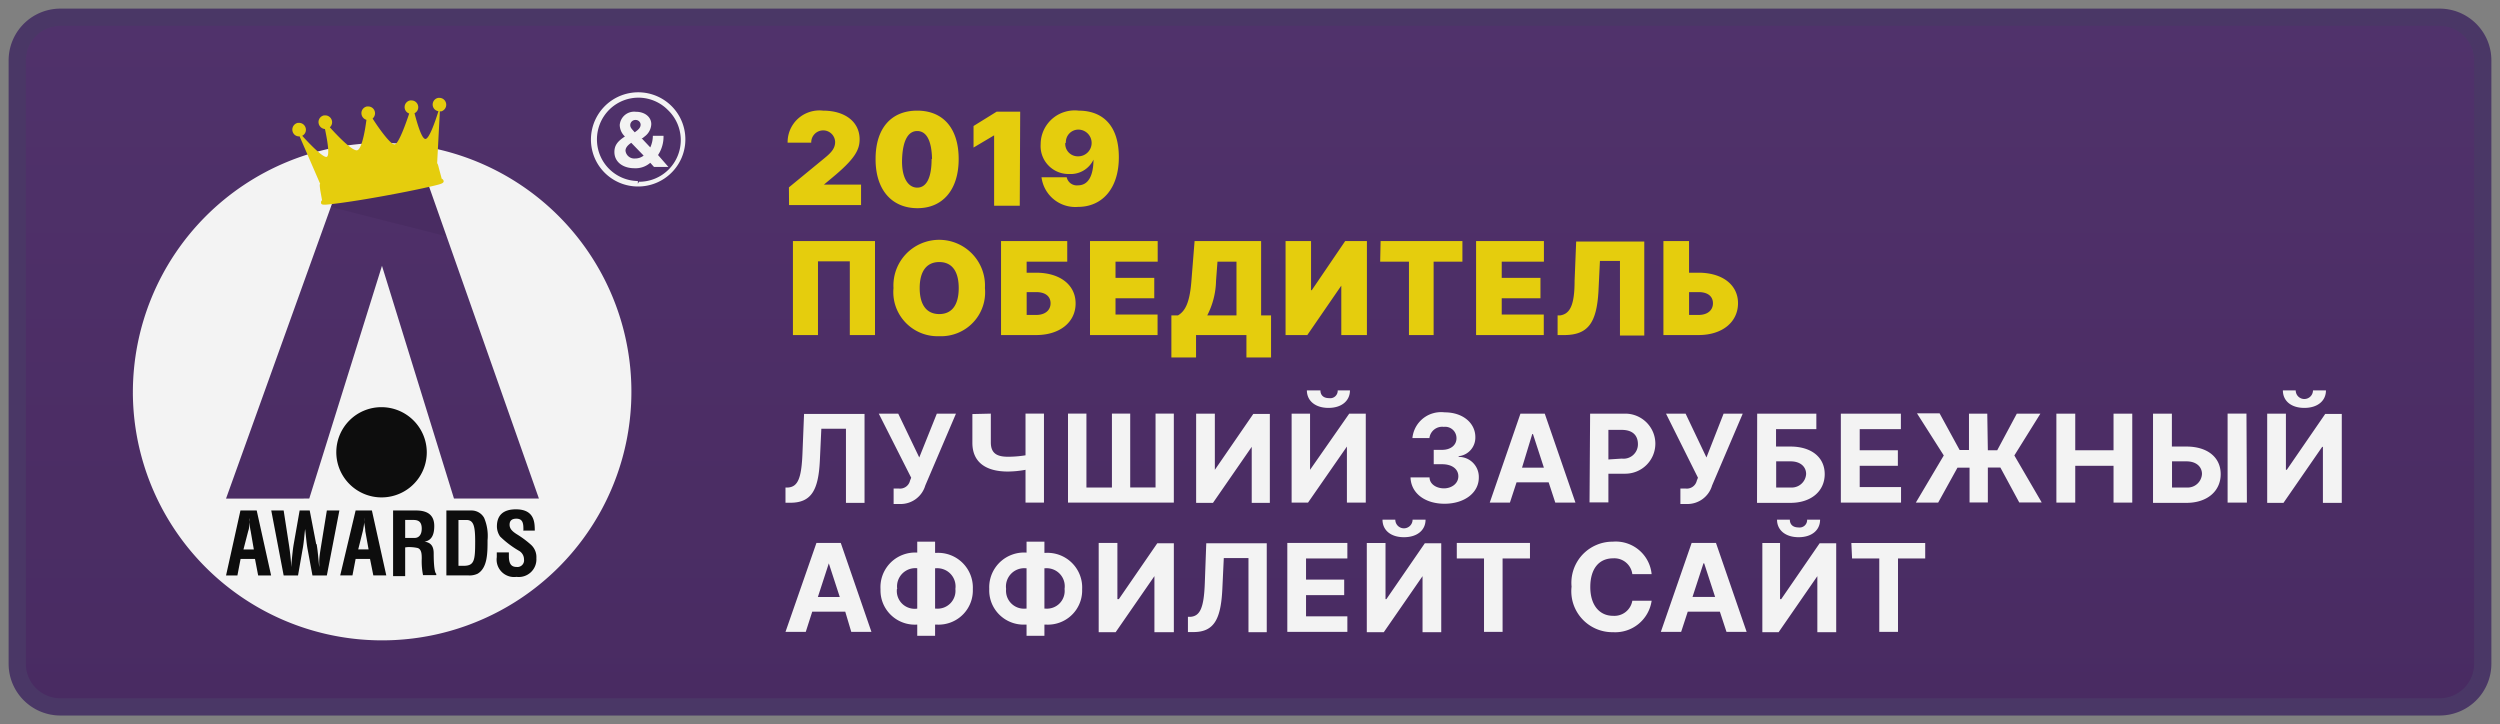 <svg width="145" height="42" fill="none" xmlns="http://www.w3.org/2000/svg"><rect width="100%" height="100%" fill="#808080" stroke="none"/><g opacity=".9"><path d="M141.494 1H3.506A2.503 2.503 0 0 0 1 3.5v35C1 39.88 2.122 41 3.506 41h137.988A2.503 2.503 0 0 0 144 38.5v-35c0-1.38-1.122-2.5-2.506-2.5z" fill="url(#paint0_linear)" stroke="#442F63" stroke-miterlimit="10"/><path d="M45.757 10.867l2.03-1.667c.4-.325.651-.575.651-.967a.692.692 0 0 0-.714-.67.694.694 0 0 0-.672.712h-1.37a1.837 1.837 0 0 1 1.28-1.782c.25-.08.514-.106.774-.076 1.287 0 2.122.658 2.122 1.666 0 .634-.318 1.167-1.562 2.2l-.51.425h2.155v1.184h-4.176l-.008-1.025zm5.027-1.65c0-1.792.919-2.8 2.414-2.8s2.405 1.016 2.405 2.808c0 1.792-.935 2.858-2.405 2.85-1.47-.008-2.422-1.058-2.414-2.858zm3.274 0c-.025-1.134-.359-1.617-.86-1.617s-.835.5-.877 1.617c-.042 1.116.367 1.666.877 1.666s.835-.516.835-1.666h.025zm5.088 2.716h-1.487V7.85l-1.194.708v-1.25l1.344-.833h1.362l-.025 5.458zm5.747-2.808c0 1.783-.944 2.875-2.372 2.875a1.975 1.975 0 0 1-2.113-1.717h1.462a.6.6 0 0 0 .651.467c.618 0 .894-.583.902-1.492a1.46 1.46 0 0 1-1.394.834 1.624 1.624 0 0 1-1.576-1.061 1.612 1.612 0 0 1-.095-.664 1.963 1.963 0 0 1 1.383-1.874c.266-.083.546-.11.822-.076 1.27 0 2.33.733 2.33 2.708zm-3.107-.833a.722.722 0 0 0 .454.723.728.728 0 0 0 .298.052.777.777 0 0 0 .777-.775.774.774 0 0 0-.777-.775.728.728 0 0 0-.718.766l-.034.009zM50.751 19.433h-1.462v-4.275h-1.846v4.275H45.99v-5.45h4.76v5.45zm3.727.066a2.57 2.57 0 0 1-2.525-1.718 2.554 2.554 0 0 1-.13-1.073 2.644 2.644 0 0 1 1.6-2.583 2.66 2.66 0 0 1 3.545 1.524c.124.339.178.699.158 1.059a2.545 2.545 0 0 1-1.581 2.606 2.56 2.56 0 0 1-1.067.185zm0-4.3c-.735 0-1.136.534-1.136 1.509 0 .975.401 1.508 1.136 1.508.735 0 1.128-.533 1.128-1.508s-.393-1.509-1.128-1.509zm3.582-1.216H61.9v1.192h-2.355v.642h.551c1.378 0 2.289.7 2.289 1.783s-.91 1.833-2.289 1.833H58.06v-5.45zm2.037 4.284c.535 0 .836-.284.836-.675 0-.392-.284-.65-.836-.65h-.55v1.325h.55zm3.124-4.284h3.925v1.192H64.7v.942h2.247V17.3h-2.247v.942h2.439v1.191H63.22v-5.45zm4.72 4.309h.385c.384-.234.676-.667.776-2l.184-2.309h3.859v4.309h.576v2.441h-1.428v-1.3H69.37v1.3H67.94v-2.441zm3.775 0v-3.117h-1.102l-.084 1.117a4.584 4.584 0 0 1-.509 2h1.695zm4.325-4.309v2.85h.041l1.938-2.85h1.261v5.45h-1.486v-2.866l-1.971 2.866h-1.261v-5.45h1.478zm4.035 0h4.744v1.192h-1.67v4.258H81.72v-4.258h-1.67l.025-1.192zm5.537 0h3.934v1.192H87.1v.942h2.247V17.3H87.1v.942h2.439v1.191h-3.926v-5.45zm4.728 4.31h.15c.543-.084.835-.543.835-1.992l.092-2.292h3.95v5.45h-1.41v-4.325h-1.162l-.083 1.716c-.1 1.9-.618 2.584-2.005 2.584h-.367v-1.142zm8.175-2.476c1.378 0 2.297.7 2.289 1.783-.009 1.083-.91 1.833-2.289 1.833h-2.038v-5.45h1.487v1.834h.551zm-.55 2.45h.55c.535 0 .835-.284.835-.675 0-.392-.283-.65-.835-.65h-.55v1.325z" fill="#EFD500"/><path d="M45.558 28.276h.15c.568-.042.777-.534.835-1.976l.092-2.291h3.508v5.158h-1.078v-4.3h-1.428l-.083 1.792c-.076 1.733-.468 2.5-1.712 2.5h-.284v-.883zm6.272.057h.284a.594.594 0 0 0 .668-.458l.067-.167-1.88-3.717h1.128l1.22 2.542 1.019-2.542h1.11l-1.779 4.167a1.492 1.492 0 0 1-1.445 1.075h-.392v-.9zm5.638-4.342v1.667c0 .591.3.833.985.833.344 0 .688-.028 1.027-.083V23.99h1.07v5.159h-1.07v-1.9a5.853 5.853 0 0 1-1.027.1c-1.244 0-2.055-.517-2.055-1.667v-1.667l1.07-.025zm5.545 0v4.284h1.479V23.99h1.06v4.284h1.47V23.99h1.06v5.159h-6.138V23.99h1.07zm7.448 0v3.259l2.23-3.242h.96v5.158H72.6v-3.25l-2.247 3.25h-.977v-5.175h1.086zm5.522 0v3.259l2.272-3.258h.96v5.158h-1.094V25.9l-2.255 3.25h-.952v-5.158h1.07zm2.314-1.35c0 .609-.485 1.017-1.245 1.017-.76 0-1.253-.408-1.253-1.016h.785c0 .233.134.45.501.45a.434.434 0 0 0 .502-.45h.71zm3.514 5.05h1.103c0 .376.384.634.835.634.451 0 .835-.283.835-.7 0-.416-.359-.7-.943-.7h-.485v-.833h.485c.492 0 .835-.267.835-.675a.657.657 0 0 0-.735-.659.746.746 0 0 0-.835.65h-.986a1.663 1.663 0 0 1 1.21-1.442c.215-.06.44-.077.66-.05 1.07 0 1.788.634 1.78 1.45a1.082 1.082 0 0 1-.969 1.093v.041a1.161 1.161 0 0 1 1.17 1.2c0 .884-.836 1.517-1.988 1.517-1.153 0-1.946-.625-1.972-1.525zm4.595 1.459l1.78-5.159h1.41l1.78 5.159h-1.17l-.384-1.175H87.96l-.384 1.174h-1.17zm3.14-2.025l-.634-1.95h-.042l-.593 1.95h1.27zm2.68-3.134h2.039a1.75 1.75 0 0 1 1.612 1.075 1.739 1.739 0 0 1-.944 2.276 1.75 1.75 0 0 1-.668.133h-.978v1.666h-1.094l.034-5.15zm1.838 2.608a.835.835 0 0 0 .936-.833c0-.516-.31-.833-.944-.833h-.769v1.716l.777-.05zm3.4 1.734h.283a.594.594 0 0 0 .668-.458l.067-.167-1.854-3.717h1.136l1.21 2.542.995-2.542h1.11l-1.778 4.167a1.492 1.492 0 0 1-1.445 1.075h-.393v-.9zm4.452-4.342h3.432v.9h-2.338V25.9h.835c1.219 0 1.988.625 1.988 1.6 0 .974-.769 1.666-1.988 1.666h-1.938l.009-5.175zm1.937 4.284a.838.838 0 0 0 .818-.464.827.827 0 0 0 .084-.32c0-.408-.317-.733-.902-.733h-.835v1.517h.835zm2.916-4.284h3.482v.9h-2.388v1.225h2.213v.9h-2.213v1.234h2.397v.9h-3.491V23.99zm8.526 2.126h.543l1.136-2.125h1.369l-1.511 2.425 1.587 2.725h-1.303l-1.094-2.025h-.727v2.025h-1.061v-2.017h-.701l-1.119 2.025h-1.295l1.62-2.733-1.553-2.442h1.311l1.161 2.125h.543v-2.108h1.061l.033 2.125zm3.975-2.126h1.094v2.125h2.221v-2.125h1.086v5.159h-1.086v-2.134h-2.221v2.134h-1.094V23.99zm7.543 1.909c1.219 0 1.987.625 1.987 1.6 0 .974-.768 1.666-1.987 1.666h-1.938v-5.175h1.094V25.9h.844zm-.836 2.375h.836a.833.833 0 0 0 .902-.784c0-.408-.318-.733-.902-.733h-.836v1.517zm4.343.875h-1.119V23.99h1.094l.025 5.159zm2.263-5.158v3.258h.05l2.23-3.242h.96v5.159h-1.094v-3.25h-.042l-2.246 3.25h-.944v-5.175h1.086zm2.322-1.35c0 .608-.485 1.016-1.253 1.016-.769 0-1.245-.408-1.245-1.016h.744a.5.5 0 0 0 .855.353.5.5 0 0 0 .147-.353h.752zM45.558 36.65l1.795-5.159h1.412l1.779 5.159h-1.17l-.35-1.175H47.11l-.376 1.175h-1.177zm3.148-2.026l-.635-1.95-.634 1.95h1.27zM53.2 32.05v-.633h1.035v.65h.067a2.015 2.015 0 0 1 2.122 2.108 1.98 1.98 0 0 1-1.304 1.934c-.261.095-.54.135-.818.116h-.067v.65H53.2v-.65a1.993 1.993 0 0 1-1.987-1.236 1.98 1.98 0 0 1-.143-.814 2.005 2.005 0 0 1 1.295-1.998c.266-.1.55-.144.835-.127zm-1.178 2.108a1.03 1.03 0 0 0 .71 1.102c.15.049.31.063.468.04v-2.342a1.063 1.063 0 0 0-1.12.726c-.05.153-.064.315-.041.474h-.017zm2.213 1.142h.067a1.037 1.037 0 0 0 1.111-1.142 1.056 1.056 0 0 0-.653-1.124 1.062 1.062 0 0 0-.458-.076h-.067V35.3zm5.305-3.25v-.633h1.036v.65h.058a2.016 2.016 0 0 1 1.997 1.28c.103.264.148.546.133.828a1.98 1.98 0 0 1-1.309 1.936 1.993 1.993 0 0 1-.82.114h-.059v.65h-1.036v-.65h-.058a1.993 1.993 0 0 1-1.969-1.254 1.98 1.98 0 0 1-.136-.813 2.012 2.012 0 0 1 1.307-1.982c.265-.1.548-.143.831-.126h.025zm-1.186 2.108a1.041 1.041 0 0 0 1.128 1.142h.058v-2.342h-.058a1.062 1.062 0 0 0-1.128 1.2zm2.222 1.142h.067a1.028 1.028 0 0 0 1.102-1.142 1.048 1.048 0 0 0-.645-1.125 1.054 1.054 0 0 0-.457-.075h-.067V35.3zm4.233-3.809v3.258h.084l2.23-3.241h.96v5.158h-1.127v-3.25l-2.247 3.25h-.985v-5.175h1.085zm4.093 4.285h.142c.568-.042.785-.534.835-1.976l.084-2.291h3.508v5.158h-1.06v-4.3H70.98l-.084 1.792c-.083 1.733-.467 2.5-1.67 2.5h-.326v-.883zm5.762-4.285h3.483v.9h-2.397v1.225h2.213v.9H75.75v1.233h2.397v.9h-3.483v-5.158zm5.696 0v3.259h.05l2.23-3.242h.952v5.159h-1.085v-3.25l-2.247 3.25h-.986v-5.175h1.086zm2.322-1.35c0 .609-.484 1.017-1.253 1.017-.768 0-1.244-.408-1.244-1.016h.743a.5.5 0 0 0 .855.353.5.5 0 0 0 .147-.353h.752zm1.813 1.35h4.243v.9H87.15v4.259h-1.077V32.39h-1.579v-.9zm10.18 1.809a1.05 1.05 0 0 0-1.11-.917c-.836 0-1.328.617-1.328 1.667s.534 1.667 1.32 1.667a1.054 1.054 0 0 0 1.118-.875h1.12a2.133 2.133 0 0 1-2.238 1.825 2.385 2.385 0 0 1-2.306-1.645 2.369 2.369 0 0 1-.1-.997 2.38 2.38 0 0 1 1.42-2.408c.305-.134.635-.202.969-.2a2.09 2.09 0 0 1 2.254 1.883h-1.119zm1.653 3.35l1.787-5.159h1.412l1.779 5.159h-1.169l-.385-1.175H97.89l-.384 1.175h-1.178zm3.149-2.026l-.635-1.95H98.8l-.635 1.95h1.312zm3.766-3.132v3.258h.067l2.23-3.242h.96v5.159h-1.094v-3.25l-2.246 3.25h-.944v-5.175h1.027zm2.322-1.35c0 .608-.484 1.016-1.244 1.016-.761 0-1.253-.408-1.253-1.016h.743c0 .233.134.45.51.45a.434.434 0 0 0 .492-.45h.752zm1.813 1.35h4.284v.9h-1.578v4.258h-1.086V32.39h-1.578l-.042-.9z" fill="#fff"/><path fill-rule="evenodd" clip-rule="evenodd" d="M36.995 10.658v.159a2.744 2.744 0 0 0 2.543-1.676 2.728 2.728 0 0 0-.583-2.984 2.741 2.741 0 0 0-4.478 2.97 2.723 2.723 0 0 0 1.474 1.48c.33.137.685.209 1.044.21V10.5a2.408 2.408 0 0 1-2.372-2.417c0-.639.252-1.253.702-1.708a2.397 2.397 0 0 1 2.627-.525c.292.122.558.3.78.525a2.415 2.415 0 0 1-1.67 4.167l-.067.116z" fill="#fff"/><path fill-rule="evenodd" clip-rule="evenodd" d="M38.484 7.875h-.618a1.663 1.663 0 0 1-.15.675l-.502-.533h.05l.176-.142a.925.925 0 0 0 .334-.675c0-.417-.376-.717-.894-.717a.837.837 0 0 0-.935.767.94.94 0 0 0 .3.667c-.442.283-.61.533-.61.9 0 .558.468.941 1.17.941.333.016.66-.098.91-.316l.217.241h.836l-.602-.691a1.93 1.93 0 0 0 .318-1.117zm-1.67-.2l-.05-.058c-.168-.184-.21-.25-.21-.367a.3.3 0 0 1 .31-.292.284.284 0 0 1 .292.267c0 .158-.092.275-.343.45zm.517 1.35a.786.786 0 0 1-.5.167.51.51 0 0 1-.552-.45c0-.159.108-.309.334-.459l.718.742z" fill="#fff"/><path fill-rule="evenodd" clip-rule="evenodd" d="M17.92 11.683l1.237-2.808 6.39-.133 2.23 5.441-9.856-2.5z" fill="#43225E"/><path fill-rule="evenodd" clip-rule="evenodd" d="M7.706 22.791c.015 2.85.875 5.632 2.473 7.994a14.45 14.45 0 0 0 6.504 5.28 14.486 14.486 0 0 0 15.73-3.175 14.395 14.395 0 0 0 3.1-15.71 14.433 14.433 0 0 0-5.326-6.463 14.48 14.48 0 0 0-8.024-2.426 14.518 14.518 0 0 0-10.24 4.262A14.455 14.455 0 0 0 7.707 22.79zm11.96-12.208h5.136l6.456 18.334h-4.927l-4.176-13.5-4.218 13.5H13.11l6.59-18.334" fill="#fff"/><path fill-rule="evenodd" clip-rule="evenodd" d="M24.753 26.241a2.612 2.612 0 0 1-1.625 2.412 2.628 2.628 0 0 1-2.855-.573 2.614 2.614 0 0 1 1.857-4.464c.697.002 1.364.28 1.855.772.492.492.768 1.159.768 1.853zm-6.389 5.317c.067.375.1.834.15 1.334a2.634 2.634 0 0 0 0-.267c0-.325.059-.642.11-.967l.333-2.05h.727l-.727 3.767h-.835l-.276-1.492c-.075-.391-.1-.833-.15-1.2-.05.409-.075.834-.15 1.2l-.26 1.492h-.834l-.719-3.767h.719l.317 2.05c.05.325.084.642.109.967v.267c.058-.475.091-.959.158-1.334l.343-1.95h.584l.376 1.95m2.437.309h.602l-.192-1.067c0-.175-.05-.35-.067-.525v-.25a1.273 1.273 0 0 0 0 .25c0 .175-.042.35-.075.525l-.268 1.067zm-1.044 1.508l.894-3.767h.944l.835 3.767h-.752l-.192-.958h-.835l-.184.958h-.71zM23.5 31.2h.552c.225 0 .409-.167.409-.542s-.175-.491-.443-.5H23.5V31.2zm0 .55v1.667h-.701v-3.809h1.328c.601 0 1.06.209 1.06.9 0 .417-.1.834-.567.909.409.05.534.316.534.675 0 .158 0 1.083.15 1.191v.075h-.768a4.092 4.092 0 0 1-.075-.958c0-.225 0-.542-.242-.617a2.344 2.344 0 0 0-.593-.05l-.126.017zm3.392 1.067c.626 0 .668-.325.668-1.417 0-.892-.092-1.242-.51-1.242h-.459v2.659h.3zm-1.002.558v-3.767h1.461a.837.837 0 0 1 .727.425c.174.41.243.857.2 1.3 0 .742 0 1.6-.576 1.942-.162.075-.34.11-.518.1H25.89zm4.468-2.625c0-.334 0-.667-.41-.667-.241 0-.392.1-.392.35 0 .25.184.4.401.542.297.18.576.386.835.616a.966.966 0 0 1 .318.784 1.023 1.023 0 0 1-1.153 1.083 1.014 1.014 0 0 1-1.102-.68 1.006 1.006 0 0 1-.042-.462v-.275h.702v.209c0 .375.091.633.442.633a.386.386 0 0 0 .435-.442.566.566 0 0 0-.284-.491c-.401-.231-.772-.511-1.103-.834a1.048 1.048 0 0 1-.184-.583c0-.642.36-.992 1.103-.992 1.119 0 1.086.834 1.094 1.234h-.677m-16.22 1.092h.601l-.184-1.067c-.041-.175-.05-.35-.075-.525-.025-.175 0-.167 0-.25v.25c0 .175 0 .35-.066.525l-.276 1.067zm-1.01 1.508l.835-3.767h.943l.835 3.767h-.751l-.184-.958h-.835l-.184.958h-.66z" fill="#000"/><path fill-rule="evenodd" clip-rule="evenodd" d="M25.562 6.467a.401.401 0 0 0 .196-.682.402.402 0 0 0-.262-.11h-.067a.393.393 0 0 0-.24.644.393.393 0 0 0 .24.131c-.159.517-.518 1.575-.743 1.609-.226.033-.502-.95-.644-1.492a.384.384 0 0 0 .21-.417.391.391 0 0 0-.385-.325h-.075a.393.393 0 0 0-.059.759c-.2.608-.61 1.741-.835 1.791-.225.05-.952-.966-1.286-1.5a.4.4 0 0 0 0-.607.393.393 0 0 0-.25-.093h-.076a.393.393 0 0 0-.317.459.4.4 0 0 0 .284.316c-.075.6-.267 1.717-.543 1.767-.276.05-1.128-.833-1.579-1.333a.392.392 0 0 0 .126-.359.4.4 0 0 0-.384-.333h-.076a.393.393 0 0 0-.317.458.408.408 0 0 0 .368.334c.117.55.309 1.575.091 1.616-.217.042-1.018-.791-1.411-1.225a.384.384 0 0 0 .209-.416.4.4 0 0 0-.393-.334h-.067a.401.401 0 0 0-.17.707.385.385 0 0 0 .27.077l1.195 2.758c-.058 0 0 .3 0 .35l.108.6a.141.141 0 0 0-.058.15c0 .1.109.117.326.1.217-.017 1.294-.133 3.265-.492 1.971-.358 3.04-.616 3.24-.675.201-.058.293-.108.277-.208a.174.174 0 0 0-.11-.125l-.166-.617s-.059-.275-.1-.275l.158-3.016h.05" fill="#EFD500"/></g><defs><linearGradient id="paint0_linear" x1="72.5" y1="1" x2="72.5" y2="41" gradientUnits="userSpaceOnUse"><stop stop-color="#4A2968"/><stop offset="1" stop-color="#43215E"/></linearGradient></defs></svg>